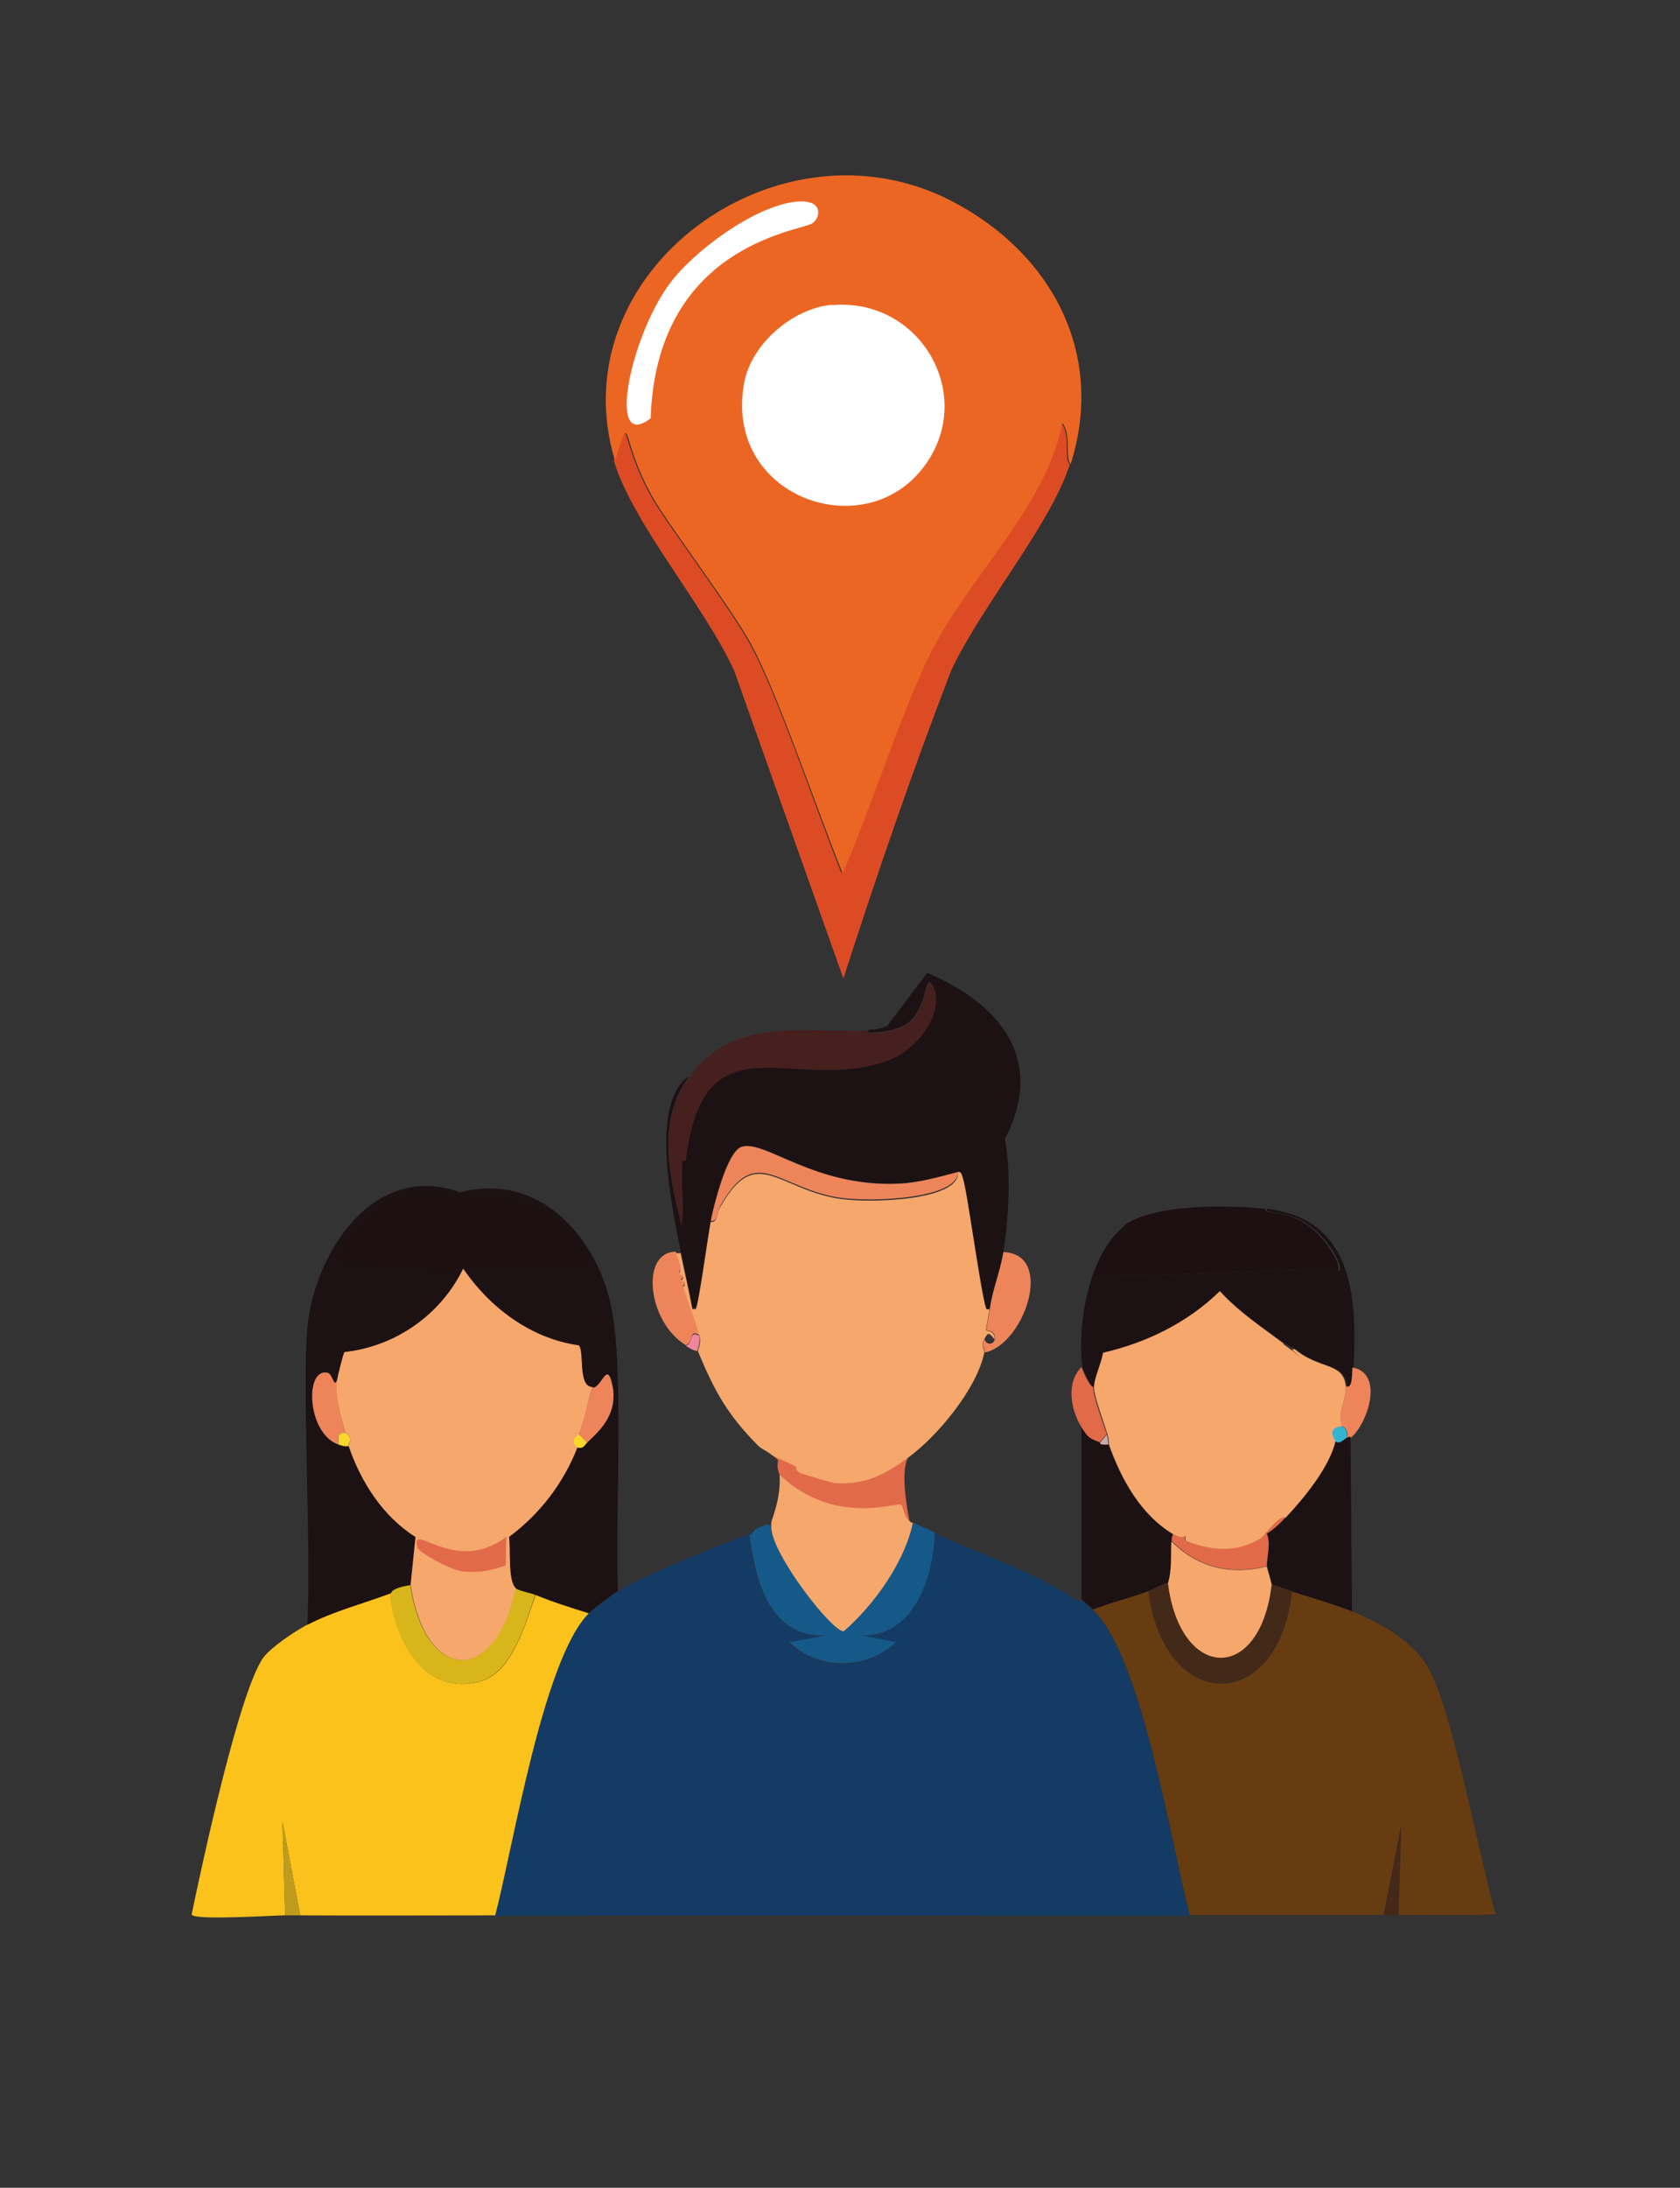 <?xml version="1.0" encoding="UTF-8"?>
<svg xmlns="http://www.w3.org/2000/svg" version="1.1" viewBox="0 0 447.2 582.2"><rect x="0" y="0" width="447.2" height="582.2" fill="#333333" stroke="none"/>
  <defs>
    <style>
      .cls-1 {
        fill: #cda9aa;
      }

      .cls-2 {
        fill: #143b64;
      }

      .cls-3 {
        fill: #fad4e1;
      }

      .cls-4 {
        fill: #155989;
      }

      .cls-5 {
        fill: #dd4b25;
      }

      .cls-6 {
        fill: #f8d82c;
      }

      .cls-7 {
        fill: #ee855a;
      }

      .cls-8 {
        fill: #461f1f;
      }

      .cls-9 {
        fill: #1c1113;
      }

      .cls-10 {
        fill: #1c1013;
      }

      .cls-11 {
        fill: #f6a76c;
      }

      .cls-12 {
        fill: #33b5d2;
      }

      .cls-13 {
        fill: #fbc21c;
      }

      .cls-14 {
        fill: #432918;
      }

      .cls-15 {
        fill: #fff;
      }

      .cls-16 {
        fill: #683c11;
      }

      .cls-17 {
        fill: #d8b51a;
      }

      .cls-18 {
        fill: #e16a49;
      }

      .cls-19 {
        fill: #ec6623;
      }

      .cls-20 {
        fill: #f0859c;
      }

      .cls-21 {
        fill: #a297a7;
      }

      .cls-22 {
        display: none;
      }

      .cls-23 {
        fill: #c09c1d;
      }
    </style>
  </defs>
  <!-- Generator: Adobe Illustrator 28.7.1, SVG Export Plug-In . SVG Version: 1.2.0 Build 142)  -->
  <g>
    <g id="Lag_1">
      <g id="Lag_1-2" data-name="Lag_1">
        <g id="Generativt_objekt">
          <g id="Background" class="cls-22">
            <rect class="cls-15" x="-35" y="56.1" width="398.2" height="512"/>
            <path class="cls-21" d="M145,439.3c0,.3,0,.6,0,.9l-.9-.4s-.1-.6.9-.4h0Z"/>
          </g>
          <g>
            <g>
              <path class="cls-5" d="M284.8,123.5c-5.1,16.1-23.4,37.5-31.6,54.9-10.4,27-19.8,54.4-28.7,82l-29.1-82c-8.2-17.7-27-39.1-32-55.8,4.7-14.2,1-6.1,10.2,10,4.2,7.3,20.9,29.3,26.2,39.1,7.3,13.4,17.7,44.6,24.2,60.7,7.1-16.3,17-47,24.7-61.1,10.3-19,29.5-37.1,33.8-58.7,2.6,3.1.6,9.3,2.2,10.9h0Z"/>
              <g>
                <path class="cls-19" d="M285,123.5c-1.6-1.6.3-7.8-2.2-10.9-4.3,21.6-23.5,39.7-33.8,58.7-7.7,14.1-17.5,44.8-24.7,61.1-6.5-16-17-47.2-24.2-60.7-5.3-9.8-22-31.8-26.2-39.1-9.2-16.1-5.5-24.2-10.2-10-15.2-50.3,43.6-93.3,90-68.9,26.3,13.8,40.6,40.5,31.3,69.8h0Z"/>
                <path class="cls-15" d="M221.5,81.2c23.6-2.1,38.8,24.4,24.2,43.3-16.1,20.9-53.2,7.5-47.6-22.7,2-10.4,12.9-19.7,23.3-20.7h0Z"/>
                <path class="cls-15" d="M211.7,53.7c8-.9,6.6,4.6,4.4,5.8-3.7,2.1-41.4,6.1-42.9,51.8-11.8,9.2-5.5-21.4,4.9-35.6,6.5-8.9,22.7-20.8,33.6-22Z"/>
              </g>
            </g>
            <g>
              <g>
                <path class="cls-13" d="M103.9,423.9c1.1,12.5,8.9,27.5,23.8,23.6,8.8-2.3,12.2-15.7,14.9-23.1,4.6,1.9,9.4,3.4,14.2,4.9-12.1,12.2-20.1,62.1-24.9,80.4-17.3,0-34.6.1-52,0l-4.7-24.9.7,24.9c-3.3,0-24,1.4-24.9-.2,2.8-13.5,12.7-59.5,19.1-68.4,2.1-2.8,8.4-7,11.6-8.7,6.9-3.6,15.1-5.7,22.2-8.4h0Z"/>
                <path class="cls-23" d="M79.9,509.7c-1.3,0-2.7,0-4,0l-.7-24.9,4.7,24.9Z"/>
                <path class="cls-17" d="M109.2,421.7c3.8,26,22.6,27,28,.9.7.6,4.1,1.3,5.3,1.8-2.6,7.4-6.1,20.8-14.9,23.1-14.9,3.9-22.7-11.1-23.8-23.6.3-.1-.1-1.3,5.3-2.2h0Z"/>
                <g>
                  <path class="cls-9" d="M164.3,423.5c-1.3.8-6.6,4.8-7.6,5.8-4.8-1.5-9.6-3-14.2-4.9-1.2-.5-4.6-1.1-5.3-1.8-2.1-1.9-1.3-10.5-1.8-13.6,8.2-6.1,14.5-14.3,18.2-23.8,1.6.4,1.8-.4,2.7-1.3,2.1-2.2,8.5-7,6.7-15.3-1.5-6.8-2.9.8-5.3.7-4.1.1-2.1-10-3.8-11.1-12.7-1.8-23.6-10.1-30.7-20.4-5.9,12.3-17.9,20.7-31.6,22.2-.3.2-1.9,6.7-2,7.6-.7,1.6-1.1-1.9-2.4-2.2-6.2-1.4-5.5,16.2,2.9,19.1,1,.3,1.6.7,2.7.4,3.3,9.6,9.1,18.7,17.8,24.2l-1.3,12.7c-5.5.9-5,2.1-5.3,2.2-7.2,2.7-15.4,4.8-22.2,8.4,1.1-20.4-1.4-62.6,0-78.9,1.8-20.1,17.7-44.6,40.7-36.2,20.8-5.5,36.3,11.6,40.2,30.4,3.5,16.7,1,55.9,1.8,75.8h0Z"/>
                  <path class="cls-10" d="M108.6,317.7c4.4-.7,29.8,1.5,34.2,3.1,6,2.2,12.1,9.8,14.4,15.8-10.3.9-20.6,1.1-30.9,1.1-.2,0-2.4-.9-3.1-.9-.7,0-1.2,1.3-1.3,1.3-10.7-.1-21.7-1.3-32.4-2.2-.9-1,8.2-16.5,19.1-18.2h0Z"/>
                </g>
                <g>
                  <path class="cls-7" d="M89.7,367.5c-.5,4.5,1,9.4,2.2,13.8-2.1.2-1.9,1.3-1.8,3.1-8.4-2.9-9.1-20.5-2.9-19.1,1.3.3,1.7,3.9,2.4,2.2h0Z"/>
                  <path class="cls-7" d="M156.3,383.9l-2.2-2.2c1.6-4,2.2-8.4,3.6-12.4,2.5.1,3.9-7.5,5.3-.7,1.8,8.4-4.6,13.1-6.7,15.3h0Z"/>
                  <path class="cls-6" d="M156.3,383.9c-.9.9-1,1.7-2.7,1.3-2.5-1.9.4-3.4.4-3.6l2.2,2.2h0Z"/>
                  <path class="cls-6" d="M91.9,381.2c0,.1.9.4,1.3,1.6.3.9-.7,1.4-.4,2-1.1.2-1.7-.1-2.7-.4,0-1.8-.4-3,1.8-3.1h0Z"/>
                  <g>
                    <path class="cls-11" d="M157.7,369.2c-1.4,4.1-1.9,8.4-3.6,12.4,0,.2-3,1.7-.4,3.6-3.7,9.5-10,17.7-18.2,23.8.5,3-.4,11.7,1.8,13.6-5.4,26.1-24.2,25.2-28-.9l1.3-12.7c-8.7-5.5-14.5-14.6-17.8-24.2-.2-.6.7-1.1.4-2-.4-1.2-1.3-1.5-1.3-1.6-1.2-4.4-2.8-9.3-2.2-13.8.1-.8,1.7-7.3,2-7.6,13.6-1.5,25.6-9.9,31.6-22.2,7.1,10.4,18,18.6,30.7,20.4,1.7,1.1-.4,11.2,3.8,11.1h0Z"/>
                    <path class="cls-18" d="M134.8,408.8l-.2,7.8c-3.7,1.3-7.1,2-11.3,1.6-3.6-.4-11.9-5.2-12.2-6.4-1.9-7.5,9.8,7.7,23.8-2.9h0Z"/>
                  </g>
                </g>
              </g>
              <g>
                <g>
                  <path class="cls-9" d="M267,333.2c-.8,5.1-2.9,10-3.6,15.1-.3,0-.8.1-.9-.2-1.4-3.9-5.1-31.7-6.2-34.7-.3-.9-.5-1.8-1.3-1.6-5,1.4-10.5,2.9-15.8,3.1-22.5,1-35.5-11.8-41.8-9.8-4,1.3-7.5,15.8-8.2,19.6-.7,3.5-3.2,22-4,23.3h-.9c-.9-5-2.1-9.9-3.1-14.9-2.3-11.7-8.4-39.7,2.2-46.7-8.6,12-5.4,26-2,39.6.8-5.6-.4-11.5.2-17.1,0-.4.9,0,.9-.4,4.6-39,28.5-17.5,53.6-26.4,9.4-3.4,15.3-14.3,12.2-19.8-2.4-4.3-1,6.5-7.3,10.4-3.7,2.3-12.6,2.6-9.6,1.3,1.6,0,3.1-.3,4.7-.9l10.7-14.2c19.5,8.2,31.6,23.1,20.7,44.2,1.7,9,1,20.9-.4,30h0Z"/>
                  <path class="cls-8" d="M183.5,286.6c11.9-16.5,30.8-11.5,48-12.4-3,1.3,5.9,1,9.6-1.3,6.4-4,4.9-14.8,7.3-10.4,3.1,5.5-2.8,16.4-12.2,19.8-25,9-48.9-12.6-53.6,26.4,0,.4-.9,0-.9.4-.6,5.6.6,11.5-.2,17.1-3.4-13.6-6.6-27.6,2-39.6h0Z"/>
                  <g>
                    <path class="cls-2" d="M200.3,407.9c-.4.5-.4.4-.9.7,1.6,12,5.4,27.4,20.4,26.7l-9.8,1.8c7.8,7.5,20.6,7.4,28.4,0l-9.3-1.8c14.2.5,19.3-15.8,19.6-27.3,13,5.9,26.5,10.1,38.4,18.2,0,0,.4-.6.7-.4.2.1,2.8,2.4,3.1,2.7,13,12,20.9,62.8,25.8,81.3-61.6,0-123.3-.1-184.9,0,4.8-18.3,12.8-68.3,24.9-80.4,1-1,6.3-5,7.6-5.8,6.6-4.1,27.6-12.8,36-15.6h0Z"/>
                    <path class="cls-4" d="M248.8,407.9c-.3,11.5-5.4,27.8-19.6,27.3l9.3,1.8c-7.9,7.4-20.6,7.5-28.4,0l9.8-1.8c-15.1.7-18.8-14.7-20.4-26.7.5-.3.5-.1.9-.7,1-1.5,2.2-1.4,4-2.2l.9.4c-.3,7.1,16.5,28.4,19.3,28,8.1-6.9,16.3-18.5,18.4-28.9.9.5,4.4,2,5.8,2.7h0Z"/>
                  </g>
                  <g>
                    <path class="cls-11" d="M242.1,404.8c.7.6.8.4.9.4-2.1,10.4-10.4,22-18.4,28.9-2.9.4-19.6-20.9-19.3-28,0-.3,0-.6,0-.9,0-.7,2.7-6.4,2.2-12.9,14.3,13.6,30.5,7.5,32.2,8,1.1.3.6,2.9,2.4,4.4h0Z"/>
                    <path class="cls-18" d="M241.7,387.9c-1.9,3.5-.5,12.3.4,16.9-1.8-1.6-1.4-4.1-2.4-4.4-1.7-.5-17.9,5.6-32.2-8,0-.2-.8-1.2-.4-3.8-.5-.7-1.2-1-1.8-1.6,2,1.2,4.5,2.1,6.4,3.1.4.2-.3,1,1.3,1.8.7.3,8.9,2.6,9.3,2.7,8,.6,13.1-2.2,19.3-6.7h0Z"/>
                    <path class="cls-7" d="M262.1,359.9c.2-.9-1-1.4,0-3.6.3,1.7,2.5,1.7,2.7,0,.3-2.3-2.1-2.2-2.2-2.4s.8-4.7.9-5.6c.7-5.2,2.8-10,3.6-15.1,13.8.5,5.5,24.6-4.9,26.7h0Z"/>
                    <path class="cls-7" d="M179.9,333.2c1.9,4.4.8,5.3.9,5.6,0,.4.8,0,.9.4.2,1-.5,1.3-.4,1.3,0,.4.8,0,.9.4.3,1-.5,1.3-.4,1.3.7,2.5,2.8,6.8,4.4,13.1-2.9-1.6-1.3,1.4-3.6,2.7-10.3-6.2-12.2-24.9-2.7-24.9h0Z"/>
                    <path class="cls-20" d="M186.1,355.5c.4,1.6-.5,3.6-.4,4-1.1,0-2.2-.8-3.1-1.3,2.2-1.3.7-4.2,3.6-2.7h0Z"/>
                    <path class="cls-7" d="M255,311.9c.2,7.1-23.4,8.2-32.2,6.7-16-2.8-21.6-14.2-30.9,2-1.1,2-.9,4.8-2.7,4.2.8-3.8,4.3-18.3,8.2-19.6,6.2-2,19.3,10.8,41.8,9.8,5.2-.2,10.8-1.8,15.8-3.1h0Z"/>
                    <g>
                      <path class="cls-11" d="M255,311.9c.8-.2,1,.6,1.3,1.6,1.1,2.9,4.8,30.8,6.2,34.7.1.4.6.2.9.2-.1.9-1,5.3-.9,5.6.1.2,2.5.1,2.2,2.4-1.4-1.8-1.7-2-2.7,0-1,2.1.2,2.7,0,3.6-2,9.6-12.5,22.3-20.4,28-6.2,4.5-11.3,7.2-19.3,6.7-.5,0-8.6-2.4-9.3-2.7-1.6-.8-.9-1.6-1.3-1.8-2-1.1-4.5-1.9-6.4-3.1-.3-.4-2.8-1.7-3.3-2.2-8.2-8.2-11.8-14.6-16.2-25.3,0-.4.9-2.4.4-4-1.7-6.3-3.7-10.6-4.4-13.1,0,0,.7-.4.4-1.3-.1-.4-.8,0-.9-.4,0,0,.7-.3.4-1.3,0-.4-.8,0-.9-.4,0-.3,1-1.2-.9-5.6h1.3c1,5,2.2,9.9,3.1,14.9h.9c.8-1.3,3.3-19.8,4-23.3,1.8.5,1.5-2.3,2.7-4.2,9.3-16.2,14.9-4.8,30.9-2,8.8,1.5,32.4.5,32.2-6.7h0Z"/>
                      <path class="cls-3" d="M262.1,356.4"/>
                    </g>
                  </g>
                </g>
                <g>
                  <path class="cls-16" d="M305.7,423.5c4.1,32.5,34.7,33,38.2,0,4.7,1.6,12.4,3.8,16,5.3,8.1,3.4,16.9,8.2,20.9,16.2,6.3,12.7,12.9,48.9,17.3,64.4-8.6.4-17.2.2-25.8.2l.7-24-4.7,24c-17.2,0-34.4,0-51.6,0-4.8-18.5-12.8-69.3-25.8-81.3,4.8-1.9,9.9-3,14.7-4.9h0Z"/>
                  <path class="cls-9" d="M341.9,357.5c-6-4.4-12.1-8.5-17.1-14-8.6,8.4-19.5,13.8-31.1,16.4-.4,2.8-2.5,6.7-2.4,9.3-1,0-3.1-5-3.1-5.3-1.7-10.1,1.5-31.5,12-38.2-1.8,1.5-10.8,12.5-7.3,13.3,7.4,1.7,51.6-2,63.6-.9,1.4-.8-3.7-11-12-14.2-3.3-1.3-7.7-.9-7.3-2.2,22.9,2.6,24.1,23.3,23.1,42.2,0,1.8,0,6.1-1.8,4.9-.5-6.3-7-4.3-13.6-9.8"/>
                  <path class="cls-10" d="M336.8,321.7c-.4,1.3,4,.9,7.3,2.2,8.3,3.2,13.4,13.4,12,14.2-12-1.1-56.1,2.6-63.6.9-3.5-.8,5.5-11.8,7.3-13.3,8.2-5.3,27.1-5.1,36.9-4h0Z"/>
                  <path class="cls-9" d="M292.8,383.9c.1,0-.2.7,2.2.4,3.3,9.3,8.5,18.8,17.3,24-.5.7-.4,1-.4,1.8-.2,3.7.2,7.5-.9,11.1-1.9.4-3.6,1.5-5.3,2.2-4.8,1.8-9.9,3-14.7,4.9-.3-.3-2.9-2.5-3.1-2.7v-45.8c1.6,2.6,2,3,4.9,4h0Z"/>
                  <path class="cls-9" d="M359.5,382.6l.4,46.2c-3.6-1.5-11.3-3.8-16-5.3-1.8-.6-3.6-1.2-5.3-1.8-.2-1.1-1.3-4.6-1.3-4.9,0-2.5,1.1-5.9,0-8.7,2-1.3,3.3-2.5,4.9-4.2,4.8-5.2,11.7-13.4,13.3-20.4,1.2,1,2.1-.3,3.1-.9,1.1-.6.9,0,.9,0h0Z"/>
                  <path class="cls-14" d="M372.3,509.7h-4l4.7-24-.7,24Z"/>
                  <path class="cls-14" d="M311,421.2c3.1,25.9,24.5,26.9,27.6.4,1.8.6,3.6,1.2,5.3,1.8-3.5,33-34.1,32.5-38.2,0,1.8-.7,3.4-1.8,5.3-2.2h0Z"/>
                  <g>
                    <path class="cls-18" d="M291,369.2c0,2.5,2.6,9.5,3.6,12.4l-1.8,2.2c-2.9-1-3.3-1.4-4.9-4-2.9-4.6-4.2-11.9,0-16,0,.3,2.1,5.3,3.1,5.3h0Z"/>
                    <path class="cls-7" d="M359.5,382.6s.2-.6-.9,0c.5-2.6-1.3-2.9-1.3-3.1-1.4-3.5,1.2-6.9.9-10.7,1.8,1.2,1.7-3.1,1.8-4.9,8.6,1.6,4,15-.4,18.7h0Z"/>
                    <path class="cls-11" d="M337.2,416.8c0,.2,1.1,3.8,1.3,4.9-3.1,26.5-24.4,25.5-27.6-.4,1.1-3.6.7-7.4.9-11.1,7.2,7,15.4,9,25.3,6.7h0Z"/>
                    <path class="cls-18" d="M342.1,403.9c-1.6,1.7-2.9,3-4.9,4.2,1.1,2.7,0,6.2,0,8.7-9.9,2.3-18.1.4-25.3-6.7,0-.8,0-1.1.4-1.8,2.2,1.3,2.8.4,2.9.4.5.2,0,1.2.4,1.3,6.5,2.6,13.8,3.2,20-.9.6-.4,5.1-6.5,6.4-5.3h0Z"/>
                    <path class="cls-1" d="M294.6,381.7c.4,1.4.4,2.5.4,2.7-2.5.2-2.1-.4-2.2-.4l1.8-2.2h0Z"/>
                    <path class="cls-12" d="M357.2,379.5c0,.2,1.8.5,1.3,3.1-1,.5-2,1.9-3.1.9,0-.3-3-3.3,1.8-4Z"/>
                    <path class="cls-11" d="M341.5,360.8c3,0,8.9,3.7,2.4-1.6l.7-.2c6.6,5.5,13,3.5,13.6,9.8.3,3.8-2.3,7.1-.9,10.7-4.8.7-1.7,3.7-1.8,4-1.6,7-8.5,15.3-13.3,20.4-1.4-1.2-5.9,5-6.4,5.3-6.2,4.1-13.5,3.5-20,.9-.5-.2,0-1.1-.4-1.3-.1,0-.7.8-2.9-.4-8.8-5.2-14-14.7-17.3-24,0-.1,0-1.3-.4-2.7-.9-3-3.5-9.9-3.6-12.4,0-2.6,2-6.5,2.4-9.3,11.6-2.7,22.5-8,31.1-16.4,5,5.5,11.2,9.6,17.1,14-2-.2-9.7-.6-8.9,2.7"/>
                  </g>
                </g>
              </g>
            </g>
          </g>
        </g>
        <g id="Generativt_objekt-2">
          <g id="Background-2" class="cls-22">
            <rect class="cls-15" x="-153" y="-253" width="398.2" height="512"/>
          </g>
          <path class="cls-15" d="M-57.8,143.9c3.8,3.5,6.3,10.6,20,12-.7,1.4-1.7,3-2.2,4.4-9.6-1.3-18.2-7.4-22.7-16,2.4-3.4,3.2-2,4.9-.4Z"/>
        </g>
        <rect class="cls-11" x="335.6" y="354.2" width="7.7" height="13.2" transform="translate(-152.7 417.4) rotate(-53.3)"/>
      </g>
    </g>
  </g>
</svg>